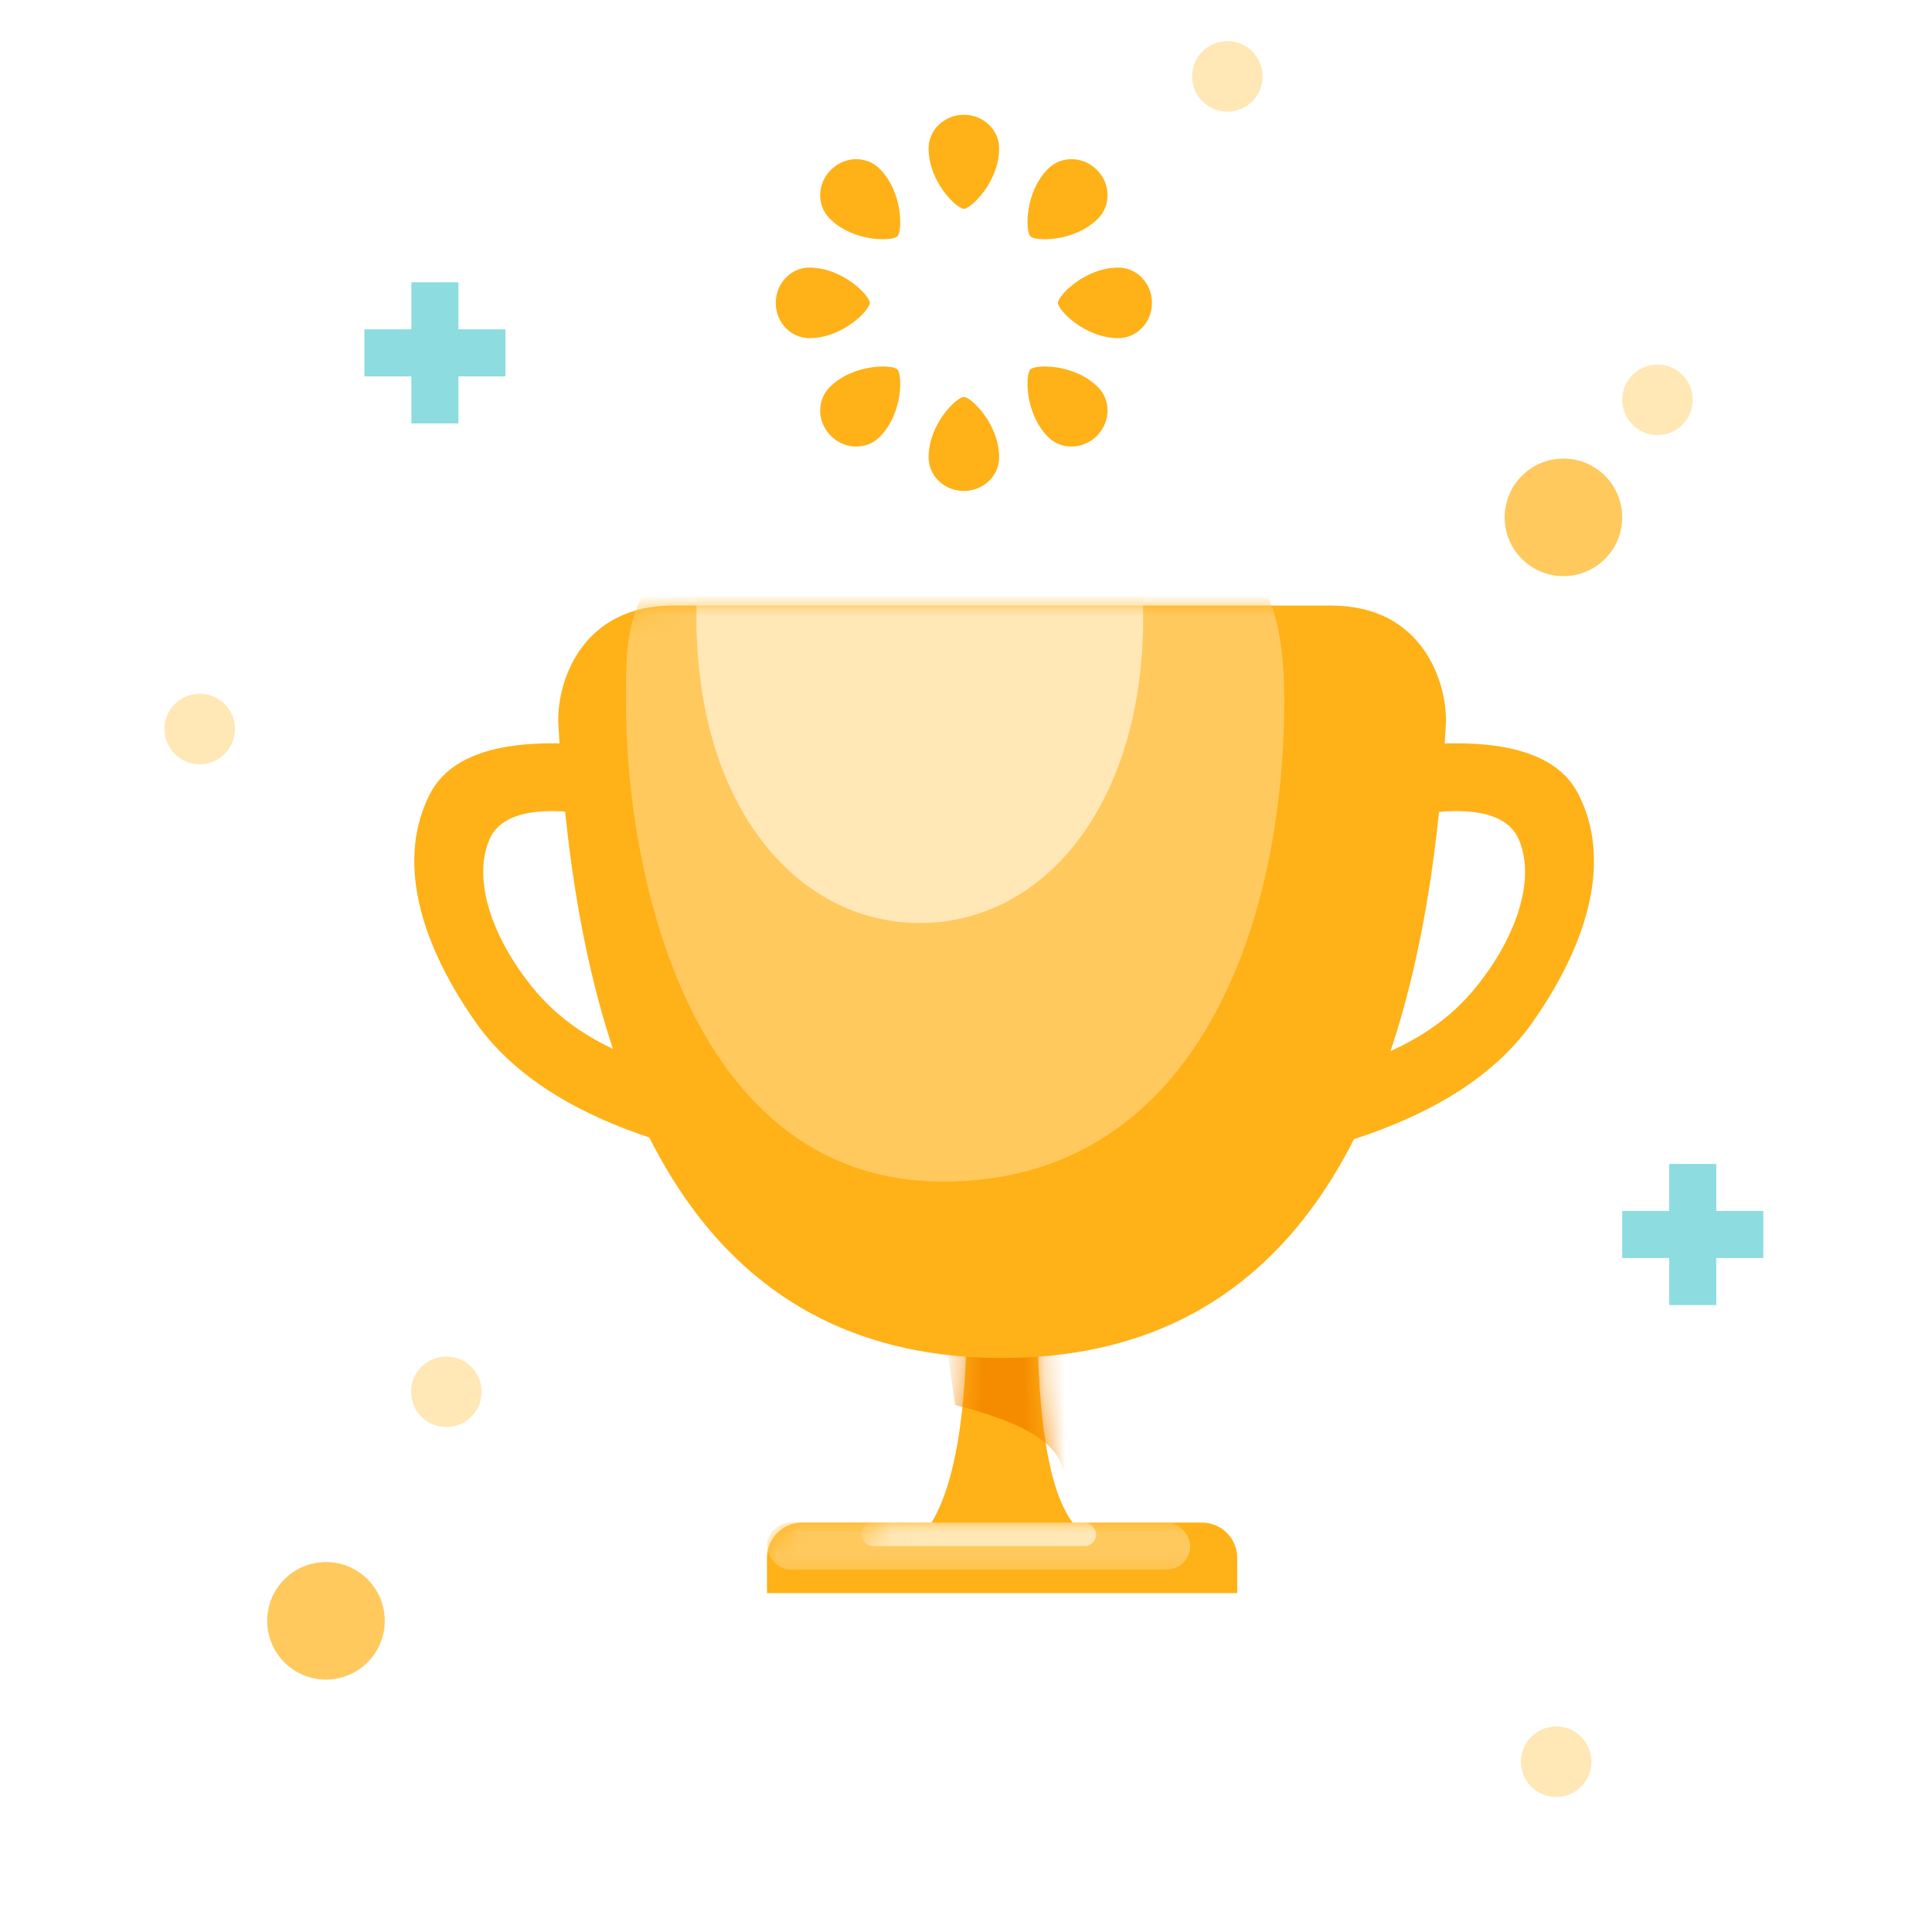 <svg xmlns="http://www.w3.org/2000/svg" xmlns:xlink="http://www.w3.org/1999/xlink" width="94" height="94" viewBox="0 0 94 94">
    <defs>
        <path id="prefix__b" d="M1.716 0h19.448c.948 0 1.716.768 1.716 1.716v1.716H0V1.716C0 .768.768 0 1.716 0z"/>
        <path id="prefix__d" d="M1.716 0c0 4.957-.572 8.39-1.716 10.296h6.864C5.72 8.771 5.148 5.339 5.148 0H1.716z"/>
        <path id="prefix__f" d="M44.618 0c4.476 0 5.622 3.766 5.58 5.659l-.006.126C49.097 26.334 41.9 36.608 28.604 36.608c-13.304 0-20.5-10.285-21.59-30.856-.095-1.794.95-5.579 5.274-5.746l.3-.006h32.03z"/>
        <filter id="prefix__a" width="141.4%" height="149%" x="-20.7%" y="-24.5%" filterUnits="objectBoundingBox">
            <feOffset dx="2" dy="2" in="SourceAlpha" result="shadowOffsetOuter1"/>
            <feGaussianBlur in="shadowOffsetOuter1" result="shadowBlurOuter1" stdDeviation="2"/>
            <feColorMatrix in="shadowBlurOuter1" result="shadowMatrixOuter1" values="0 0 0 0 1 0 0 0 0 0.694 0 0 0 0 0.094 0 0 0 0.246 0"/>
            <feMerge>
                <feMergeNode in="shadowMatrixOuter1"/>
                <feMergeNode in="SourceGraphic"/>
            </feMerge>
        </filter>
    </defs>
    <g fill="none" fill-rule="evenodd" transform="translate(8 2)">
        <g filter="url(#prefix__a)" transform="translate(10.152 25.464)">
            <g transform="translate(17.164 44.616)">
                <mask id="prefix__c" fill="#fff">
                    <use xlink:href="#prefix__b"/>
                </mask>
                <use fill="#FFB118" xlink:href="#prefix__b"/>
                <rect width="20.592" height="2.288" fill="#FFC95E" mask="url(#prefix__c)" rx="1.144"/>
                <rect width="11.44" height="1.144" x="4.576" fill="#FFE7B6" mask="url(#prefix__c)" rx=".572"/>
            </g>
            <g transform="translate(25.172 34.32)">
                <mask id="prefix__e" fill="#fff">
                    <use xlink:href="#prefix__d"/>
                </mask>
                <use fill="#FFB118" xlink:href="#prefix__d"/>
                <path fill="#F58C00" d="M1.144 4.576c3.05.763 4.767 1.716 5.148 2.86.381 1.144.381-1.144 0-6.864H.572l.572 4.004z" mask="url(#prefix__e)"/>
            </g>
            <path fill="#FFB118" d="M48.052 6.864c4.657-.53 7.517.233 8.58 2.288 1.594 3.083.642 7.038-2.206 11.104-1.898 2.71-5.177 4.726-9.835 6.047l1.237-3.98c2.439-.796 4.318-1.972 5.64-3.528 1.982-2.335 3.14-5.263 2.304-7.355-.558-1.395-2.465-1.776-5.72-1.144V6.864zM9.354 6.864c-4.657-.53-7.517.233-8.58 2.288C-.82 12.235.132 16.19 2.979 20.256c1.9 2.71 5.177 4.726 9.836 6.047l-1.237-3.98c-2.439-.796-4.319-1.972-5.64-3.528-1.982-2.335-3.14-5.263-2.304-7.355.558-1.395 2.464-1.776 5.72-1.144V6.864z"/>
            <mask id="prefix__g" fill="#fff">
                <use xlink:href="#prefix__f"/>
            </mask>
            <use fill="#FFB118" fill-rule="nonzero" xlink:href="#prefix__f"/>
            <path fill="#FFC95E" d="M10.3 4.576c0 9.152 3.432 23.452 15.444 23.452S42.332 16.016 42.332 4.576c0-4.576-1.144-6.864-3.432-6.864-16.779-.763-25.74-.572-26.884.572C10.3 0 10.3 2.288 10.3 4.576z" mask="url(#prefix__g)"/>
            <path fill="#FFE7B6" d="M24.6 15.444c6.002 0 10.868-5.71 10.868-14.872 0-9.161-4.866-16.588-10.868-16.588-6.002 0-10.868 7.427-10.868 16.588 0 9.161 4.866 14.872 10.868 14.872z" mask="url(#prefix__g)"/>
        </g>
        <path fill="#FFB118" d="M38.896 17.312c.343 0 1.716 1.307 1.716 2.942 0 .902-.768 1.634-1.716 1.634s-1.716-.732-1.716-1.634c0-1.635 1.373-2.942 1.716-2.942zm3.236-1.34c.242-.243 2.138-.29 3.293.866.638.639.613 1.7-.058 2.37-.67.67-1.73.695-2.369.057-1.155-1.155-1.109-3.05-.866-3.293zm-9.765.866c1.155-1.155 3.05-1.109 3.293-.866.243.242.29 2.138-.866 3.293-.639.638-1.7.613-2.37-.058-.67-.67-.695-1.73-.057-2.369zm14.047-5.818c.902 0 1.634.768 1.634 1.716s-.732 1.716-1.634 1.716c-1.635 0-2.942-1.373-2.942-1.716 0-.343 1.307-1.716 2.942-1.716zm-15.036 0c1.635 0 2.942 1.373 2.942 1.716 0 .343-1.307 1.716-2.942 1.716-.902 0-1.634-.768-1.634-1.716s.732-1.716 1.634-1.716zm11.62-4.813c.639-.638 1.7-.613 2.37.058.67.67.695 1.73.057 2.369-1.155 1.155-3.05 1.109-3.293.866-.243-.242-.29-2.138.866-3.293zm-10.573.058c.67-.67 1.73-.696 2.369-.058 1.155 1.155 1.109 3.05.866 3.293-.242.243-2.138.29-3.293-.866-.638-.639-.613-1.7.058-2.37zm6.471-2.681c.948 0 1.716.732 1.716 1.634 0 1.635-1.373 2.942-1.716 2.942-.343 0-1.716-1.307-1.716-2.942 0-.902.768-1.634 1.716-1.634z"/>
        <circle cx="72.644" cy="17.452" r="1.716" fill="#FFE7B6"/>
        <circle cx="68.068" cy="23.172" r="2.86" fill="#FFC95E"/>
        <circle cx="7.86" cy="76.86" r="2.86" fill="#FFC95E"/>
        <circle cx="1.716" cy="33.468" r="1.716" fill="#FFE7B6"/>
        <circle cx="67.716" cy="83.716" r="1.716" fill="#FFE7B6"/>
        <circle cx="13.716" cy="65.716" r="1.716" fill="#FFE7B6"/>
        <circle cx="51.716" cy="1.716" r="1.716" fill="#FFE7B6"/>
        <path fill="#8CDCE0" d="M73.216 54.632L73.216 56.92 70.928 56.92 70.928 59.208 73.216 59.208 73.216 61.496 75.504 61.496 75.504 59.208 77.792 59.208 77.792 56.92 75.504 56.92 75.504 54.632zM12.016 11.736L12.016 14.024 9.728 14.024 9.728 16.312 12.016 16.312 12.016 18.6 14.304 18.6 14.304 16.312 16.592 16.312 16.592 14.024 14.304 14.024 14.304 11.736z"/>
    </g>
</svg>
